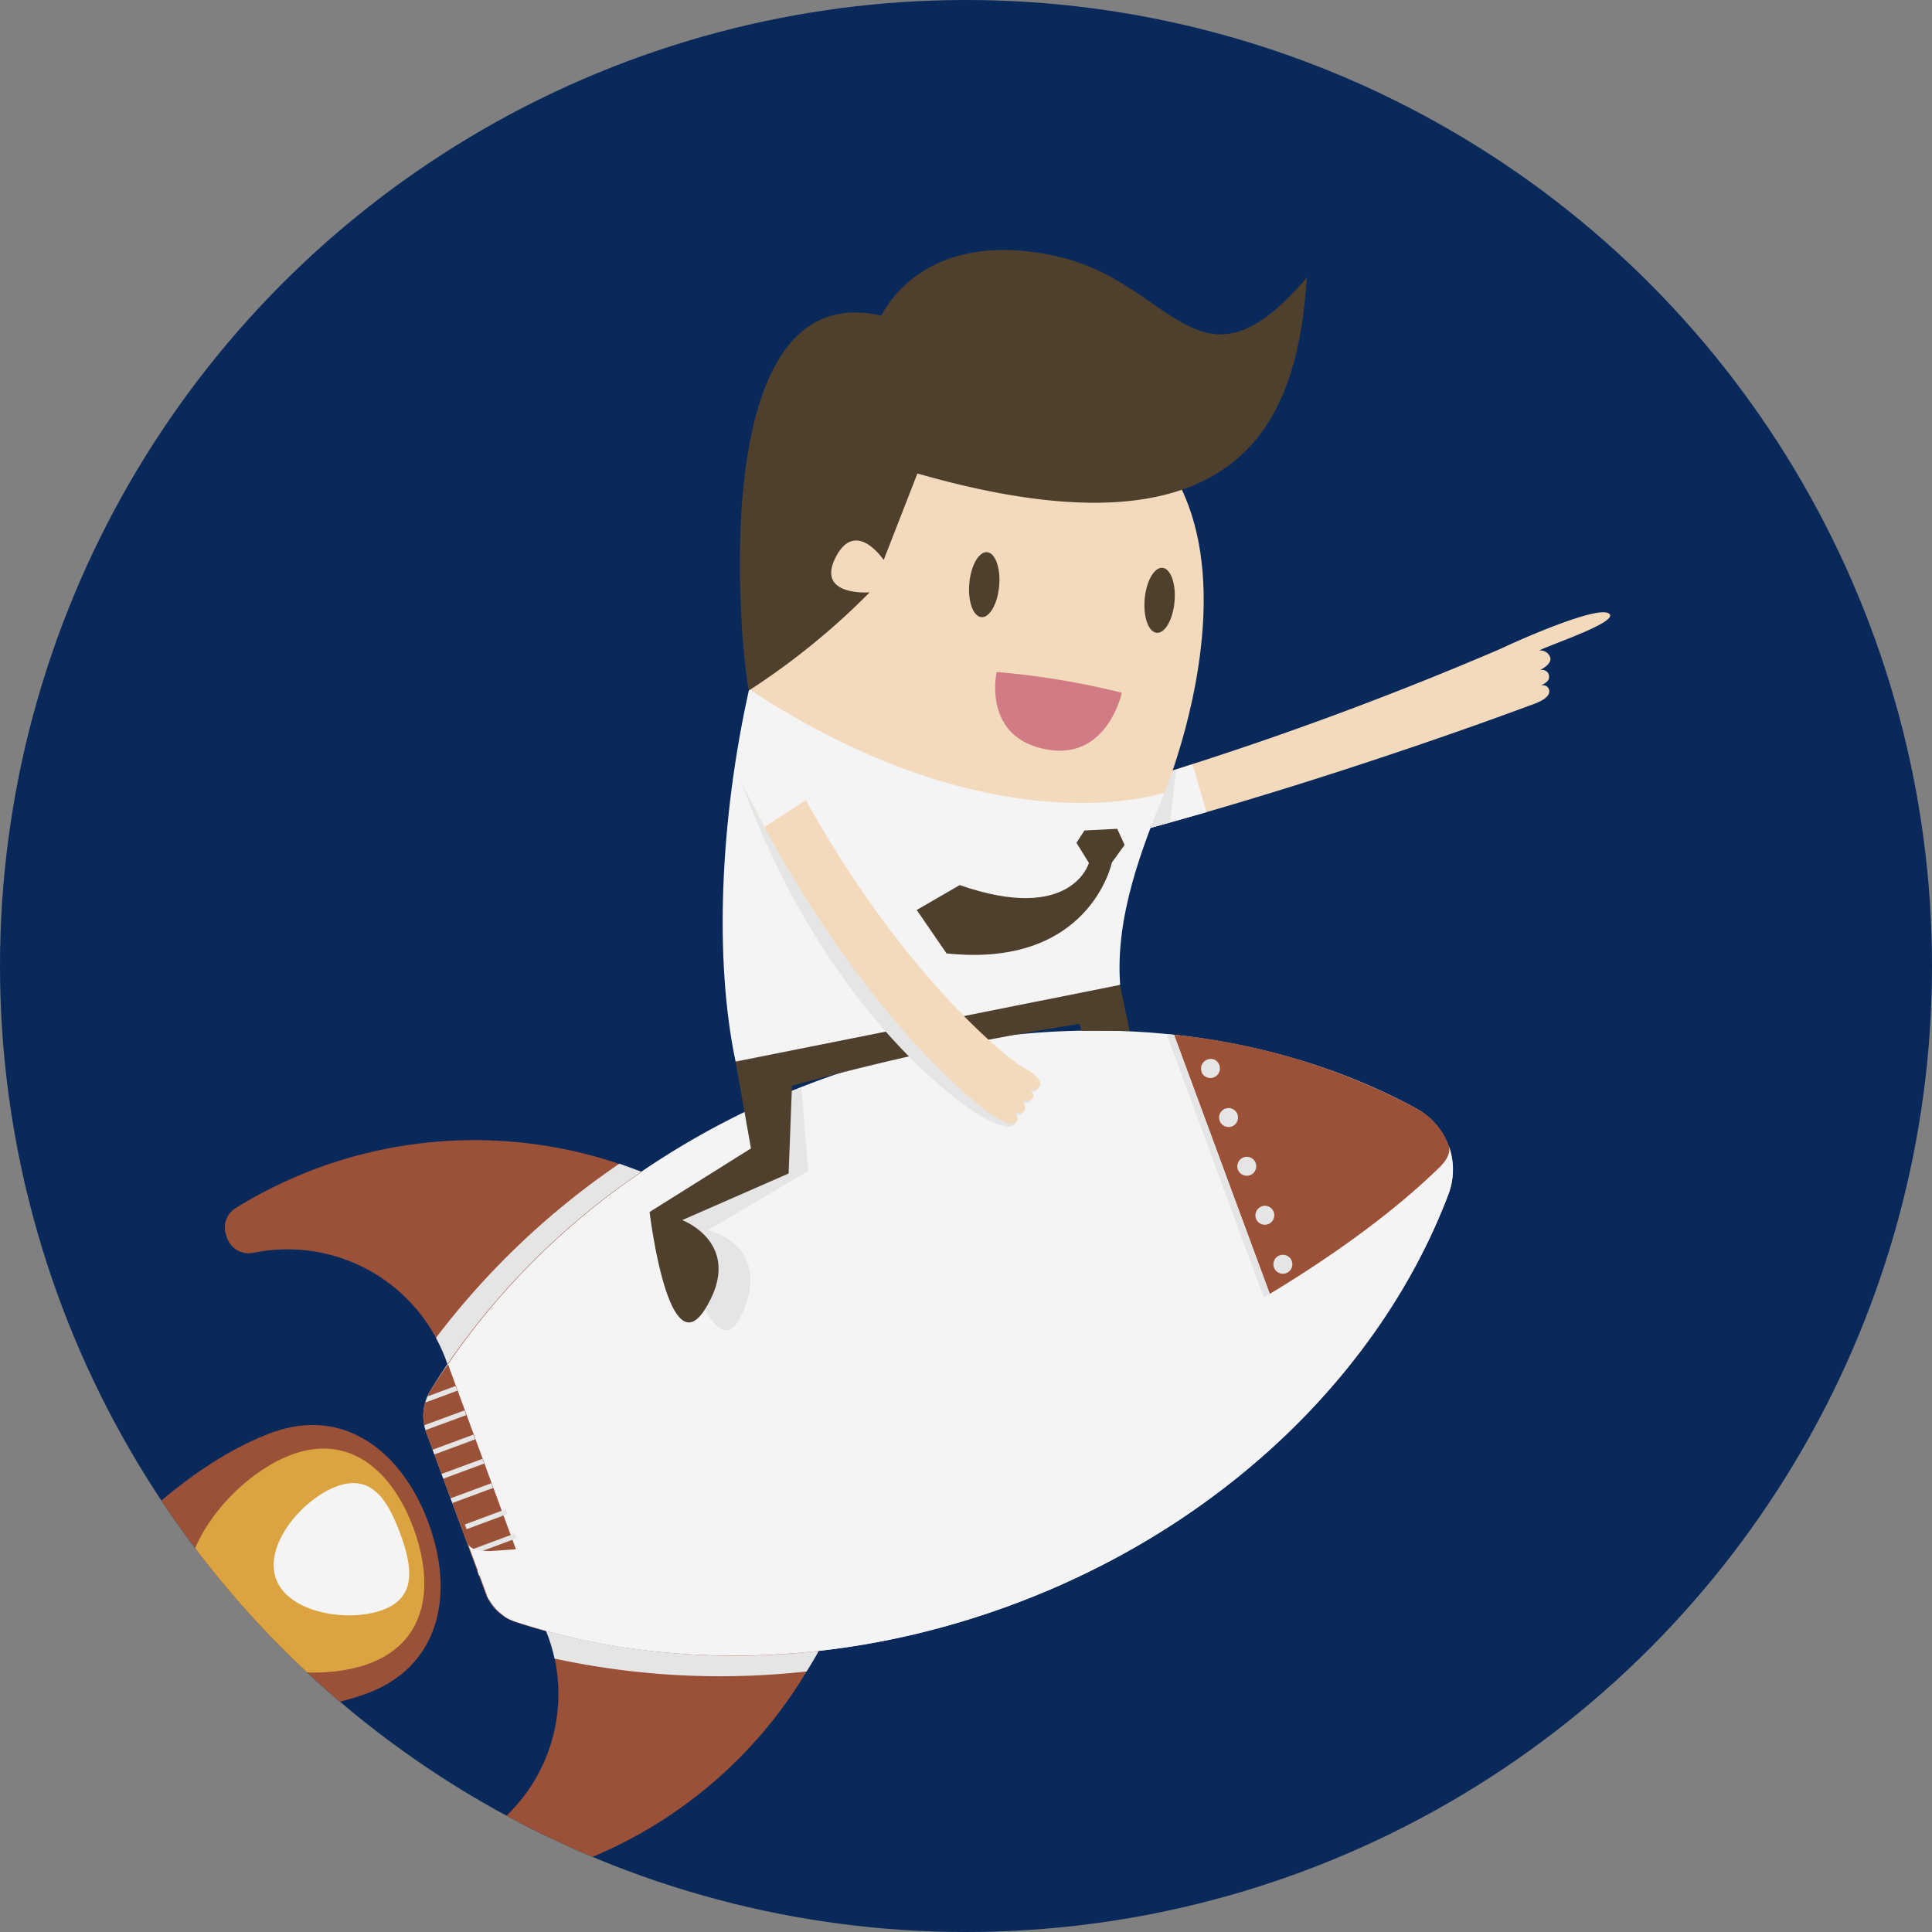 <svg xmlns="http://www.w3.org/2000/svg" xmlns:xlink="http://www.w3.org/1999/xlink" viewBox="0 0 138 138"><rect x="0" y="0" width="138" height="138" fill="#808080" stroke="none"/><defs><style>.cls-1{fill:#09295b;}.cls-2{isolation:isolate;}.cls-3{clip-path:url(#clip-path);}.cls-4{fill:#f3dabd;}.cls-5{fill:#f4f4f4;}.cls-6,.cls-9{mix-blend-mode:multiply;}.cls-7,.cls-9{fill:#e5e5e6;}.cls-8{fill:#9a5138;}.cls-10{fill:#dca441;}.cls-11{fill:#4f402e;}.cls-12{fill:#d17c84;}</style><clipPath id="clip-path"><circle class="cls-1" cx="69" cy="69" r="69"/></clipPath></defs><title>image</title><g class="cls-2"><g id="Слой_2" data-name="Слой 2"><g id="Слой_1-2" data-name="Слой 1"><circle class="cls-1" cx="69" cy="69" r="69"/><g class="cls-3"><path class="cls-4" d="M115,43.91c-.46-.93-7.12,2.09-7.76,2.41A248.29,248.29,0,0,1,80.6,56l1.12,3.26c14.06-3.81,26.9-8.63,27.48-8.84s1.42-.5,1.46-1a.44.44,0,0,0-.59-.45c.33-.2.7-.34.54-.84a.52.52,0,0,0-.64-.25c.48-.24.83-.56.77-.88a.72.72,0,0,0-.79-.53C110.33,46.19,115.3,44.56,115,43.91Z"/><path class="cls-5" d="M80.6,56l1.12,3.26c1.5-.41,3-.83,4.46-1.25l-1-3.41C83.66,55.09,82.12,55.56,80.6,56Z"/><g class="cls-6"><path class="cls-7" d="M80.6,56l1.12,3.26,1.86-.52L84,55C82.84,55.34,81.72,55.68,80.6,56Z"/></g><path class="cls-5" d="M30.46,102.34l4.22,11.42a3.45,3.45,0,0,0,2.15,2.09c10.57,3.45,23.15,3.32,35.4-1.21C87.49,109,98.71,97.83,103.46,85.3a5,5,0,0,0-2.26-6.1c-11.76-6.42-27.54-7.61-42.8-2C46.16,81.76,36.52,89.85,30.73,99.35A3.45,3.45,0,0,0,30.46,102.34Z"/><path class="cls-8" d="M39.14,116.81a12.06,12.06,0,0,1-5.45,14.72,1.64,1.64,0,0,0-.76,2l.08.23a1.63,1.63,0,0,0,1.77,1,32.37,32.37,0,0,0,23.7-16.91A52.16,52.16,0,0,1,39,116.5Z"/><path class="cls-8" d="M31.85,97.12a12.06,12.06,0,0,0-13.72-7.64,1.64,1.64,0,0,1-1.89-1l-.08-.23a1.63,1.63,0,0,1,.66-1.95,32.37,32.37,0,0,1,29-2.58A52.16,52.16,0,0,0,32,97.44Z"/><path class="cls-8" d="M101.23,79.21a46.53,46.53,0,0,0-17.37-5.3l9.86,26.67a46.53,46.53,0,0,0,9.74-15.32A4.92,4.92,0,0,0,101.23,79.21Z"/><path class="cls-9" d="M85.83,76.56a.68.68,0,0,1,.4-.87.68.68,0,0,1,.52,0,.7.7,0,0,1,.33.9.68.68,0,0,1-1.25,0Z"/><path class="cls-9" d="M87.52,79.19a.68.68,0,0,1,.87.4h0a.68.68,0,0,1-.4.87h0a.68.68,0,0,1-.87-.4h0A.68.68,0,0,1,87.52,79.19Z"/><path class="cls-9" d="M92.69,93.17a.68.68,0,0,1,.87.4h0a.68.68,0,0,1-.4.87h0a.68.68,0,0,1-.87-.4h0A.68.68,0,0,1,92.69,93.17Zm-1.29-3.5a.68.68,0,0,1,.87.4h0a.68.68,0,0,1-.4.87h0a.68.68,0,0,1-.87-.4h0A.68.68,0,0,1,91.4,89.67Zm-1.29-3.5a.68.68,0,0,1,.87.4h0a.68.68,0,0,1-.4.87h0a.68.68,0,0,1-.87-.4h0A.68.68,0,0,1,90.11,86.18Zm-1.29-3.5a.68.68,0,0,1,.87.4h0a.68.68,0,0,1-.4.87h0a.68.68,0,0,1-.87-.4h0A.68.68,0,0,1,88.81,82.68Z"/><path class="cls-9" d="M93.58,97.53a.68.68,0,0,1,.92-.85.7.7,0,0,1,.33.9.68.68,0,0,1-1.25,0Z"/><path class="cls-9" d="M83.33,73.86l10,27.12.37-.39L83.86,73.92Z"/><path class="cls-9" d="M44.24,83.12a56,56,0,0,0-13.1,12.44,12.16,12.16,0,0,1,.71,1.56l.11.32A52.16,52.16,0,0,1,45.82,83.7Q45,83.39,44.24,83.12Z"/><path class="cls-9" d="M58.48,117.92A52.16,52.16,0,0,1,39,116.5l.13.32a12.16,12.16,0,0,1,.48,1.65,56,56,0,0,0,18,.92Q58.08,118.66,58.48,117.92Z"/><path class="cls-8" d="M26.27,120.94C16.17,124.68.21,120,.21,120s9.08-13.92,19.18-17.66c5.13-1.9,9.31,1.29,11.21,6.42S31.4,119,26.27,120.94Z"/><path class="cls-10" d="M26.36,118.83c-4.12,1.52-11.21.35-12.73-3.78s3.09-9.63,7.21-11.15,7.18,1.15,8.7,5.27S30.48,117.31,26.36,118.83Z"/><path class="cls-5" d="M27.32,115c-2.44.9-6.7.23-7.6-2.21s1.89-5.72,4.33-6.62,3.63.91,4.53,3.35S29.76,114.11,27.32,115Z"/><path class="cls-8" d="M30.73,99.35a3.45,3.45,0,0,0-.28,3l4.22,11.42a3.45,3.45,0,0,0,2.15,2.09q1.07.35,2.18.65L32,97.45Q31.32,98.39,30.73,99.35Z"/><g class="cls-6"><path class="cls-7" d="M32.54,99l-2,.74a3.37,3.37,0,0,0-.15.44l2.29-.85Z"/><path class="cls-7" d="M33.18,100.74l-2.87,1.06a3.5,3.5,0,0,0,.09.35l2.9-1.07Z"/><rect class="cls-7" x="30.87" y="103" width="3.11" height="0.36" transform="translate(-33.8 17.67) rotate(-20.31)"/><rect class="cls-7" x="31.51" y="104.73" width="3.11" height="0.36" transform="translate(-34.36 18) rotate(-20.31)"/><rect class="cls-7" x="32.15" y="106.47" width="3.11" height="0.36" transform="translate(-34.92 18.33) rotate(-20.31)"/><rect class="cls-7" x="32.79" y="108.2" width="3.11" height="0.36" transform="matrix(0.94, -0.35, 0.35, 0.94, -35.49, 18.66)"/><rect class="cls-7" x="33.43" y="109.93" width="3.11" height="0.36" transform="matrix(0.94, -0.35, 0.35, 0.94, -36.05, 18.99)"/><rect class="cls-7" x="34.07" y="111.66" width="3.11" height="0.36" transform="translate(-36.61 19.32) rotate(-20.31)"/><path class="cls-7" d="M37.67,112.86l-2.91,1.08a3.51,3.51,0,0,0,.16.32l2.87-1.06Z"/><path class="cls-7" d="M38.31,114.6l-2.29.85a3.37,3.37,0,0,0,.4.23l2-.74Z"/></g><g class="cls-6"><path class="cls-5" d="M103.48,81.83c.15.42-.07,1-.71,1.6-6.9,6.72-19.51,14.1-34.77,19.74-12.25,4.53-23.93,7.1-33,7.62-.86,0-1.44-.15-1.58-.53h0l1.29,3.5a3.45,3.45,0,0,0,2.15,2.09c10.57,3.45,23.15,3.32,35.4-1.21C87.49,109,98.71,97.83,103.46,85.3A4.94,4.94,0,0,0,103.48,81.83Z"/></g><path class="cls-9" d="M53,93.86c2.23-4.93-2.42-6-2.42-6l7.15-4.22-.49-5.92q-1.7.67-3.33,1.43l.93,3-6.64,5.38S50.92,98.52,53,93.86Z"/><path class="cls-5" d="M53.51,49.22l29.67,7.38c-1.53,3.81-3.54,8.78-3.17,13.74-5.13,3.13-22.1,7-27.47,5.48C51,68.49,51.44,58.5,53.51,49.22Z"/><path class="cls-11" d="M80,70.35,52.54,75.83l1.1,6.2-7.24,4.54s1.34,11.25,4,6.88c2.81-4.62-1.67-6.3-1.67-6.3l7.6-3.33.24-6.26a182,182,0,0,1,20.51-4.42l.18.49q1.73,0,3.42,0Z"/><path class="cls-4" d="M83.18,56.61S95.08,28,69.8,27.15c0,0-10.26,6.15-16.29,22.08C71.12,60.82,83.18,56.61,83.18,56.61Z"/><path class="cls-11" d="M93.35,19.82c-.65,8.91-3.42,21-27.82,14L63.12,40s-2-3-3.43-.19,2.43,2.5,2.43,2.5a51.2,51.2,0,0,1-8.61,7c-.24.14-4-29.9,9.45-26.76,0,0,2.77-6.31,12.25-4.3C83.87,20,85.52,29,93.35,19.82Z"/><path class="cls-12" d="M71.19,48a56.43,56.43,0,0,1,8.94,1.48s-1,4.78-5.28,4.07C70.11,52.74,71.19,48,71.19,48Z"/><ellipse class="cls-11" cx="70.3" cy="41.76" rx="2.33" ry="1.07" transform="translate(22.47 108.08) rotate(-84.91)"/><ellipse class="cls-11" cx="82.82" cy="42.87" rx="2.33" ry="1.07" transform="translate(32.78 121.57) rotate(-84.91)"/><g class="cls-6"><path class="cls-7" d="M55.78,53.79c7.76,15.68,16.5,22.25,17,22.48s1.71,1,1.36,1.5c-.18.26-.42.29-.8.13.21.18.43.39.32.66s-.6.28-.87.18l-.07,0,.07,0a.64.64,0,0,1,.31.69c-.12.29-.54.25-.82.12a.54.54,0,0,1,.24.65c-.23.56-1.12.17-1.92-.2-1.25-.48-11.71-7.44-17.78-24.52Z"/></g><path class="cls-4" d="M55.76,53.77c7.88,15.62,16.67,22.12,17.13,22.35s1.72,1,1.37,1.49c-.17.26-.41.3-.8.14.22.18.43.39.32.66s-.6.29-.87.19l-.07,0,.07,0a.64.64,0,0,1,.31.68c-.11.29-.53.25-.82.13a.54.54,0,0,1,.24.65c-.22.56-1.22-.07-1.82-.45s-9.71-7.06-18.07-24.11Z"/><path class="cls-5" d="M55.76,53.77l-3,1.72c.61,1.25,1.23,2.43,1.85,3.57l2.95-1.9C57,56.08,56.36,55,55.76,53.77Z"/><g class="cls-6"><path class="cls-5" d="M79.8,59.2l.53,1.15-.91,1.26s-1.76,8.33-12,7.24l-2.14-3.09L68.36,64c8,2.79,9.42-2.33,9.42-2.33l-.89-1.44.57-.88Z"/></g><path class="cls-11" d="M79.8,59.2l.53,1.15-.91,1.26s-1.57,7.58-11.81,6.49L65.48,65l3.07-1.78c8,2.79,9.23-1.58,9.23-1.58l-.89-1.44.57-.88Z"/></g></g></g></g></svg>